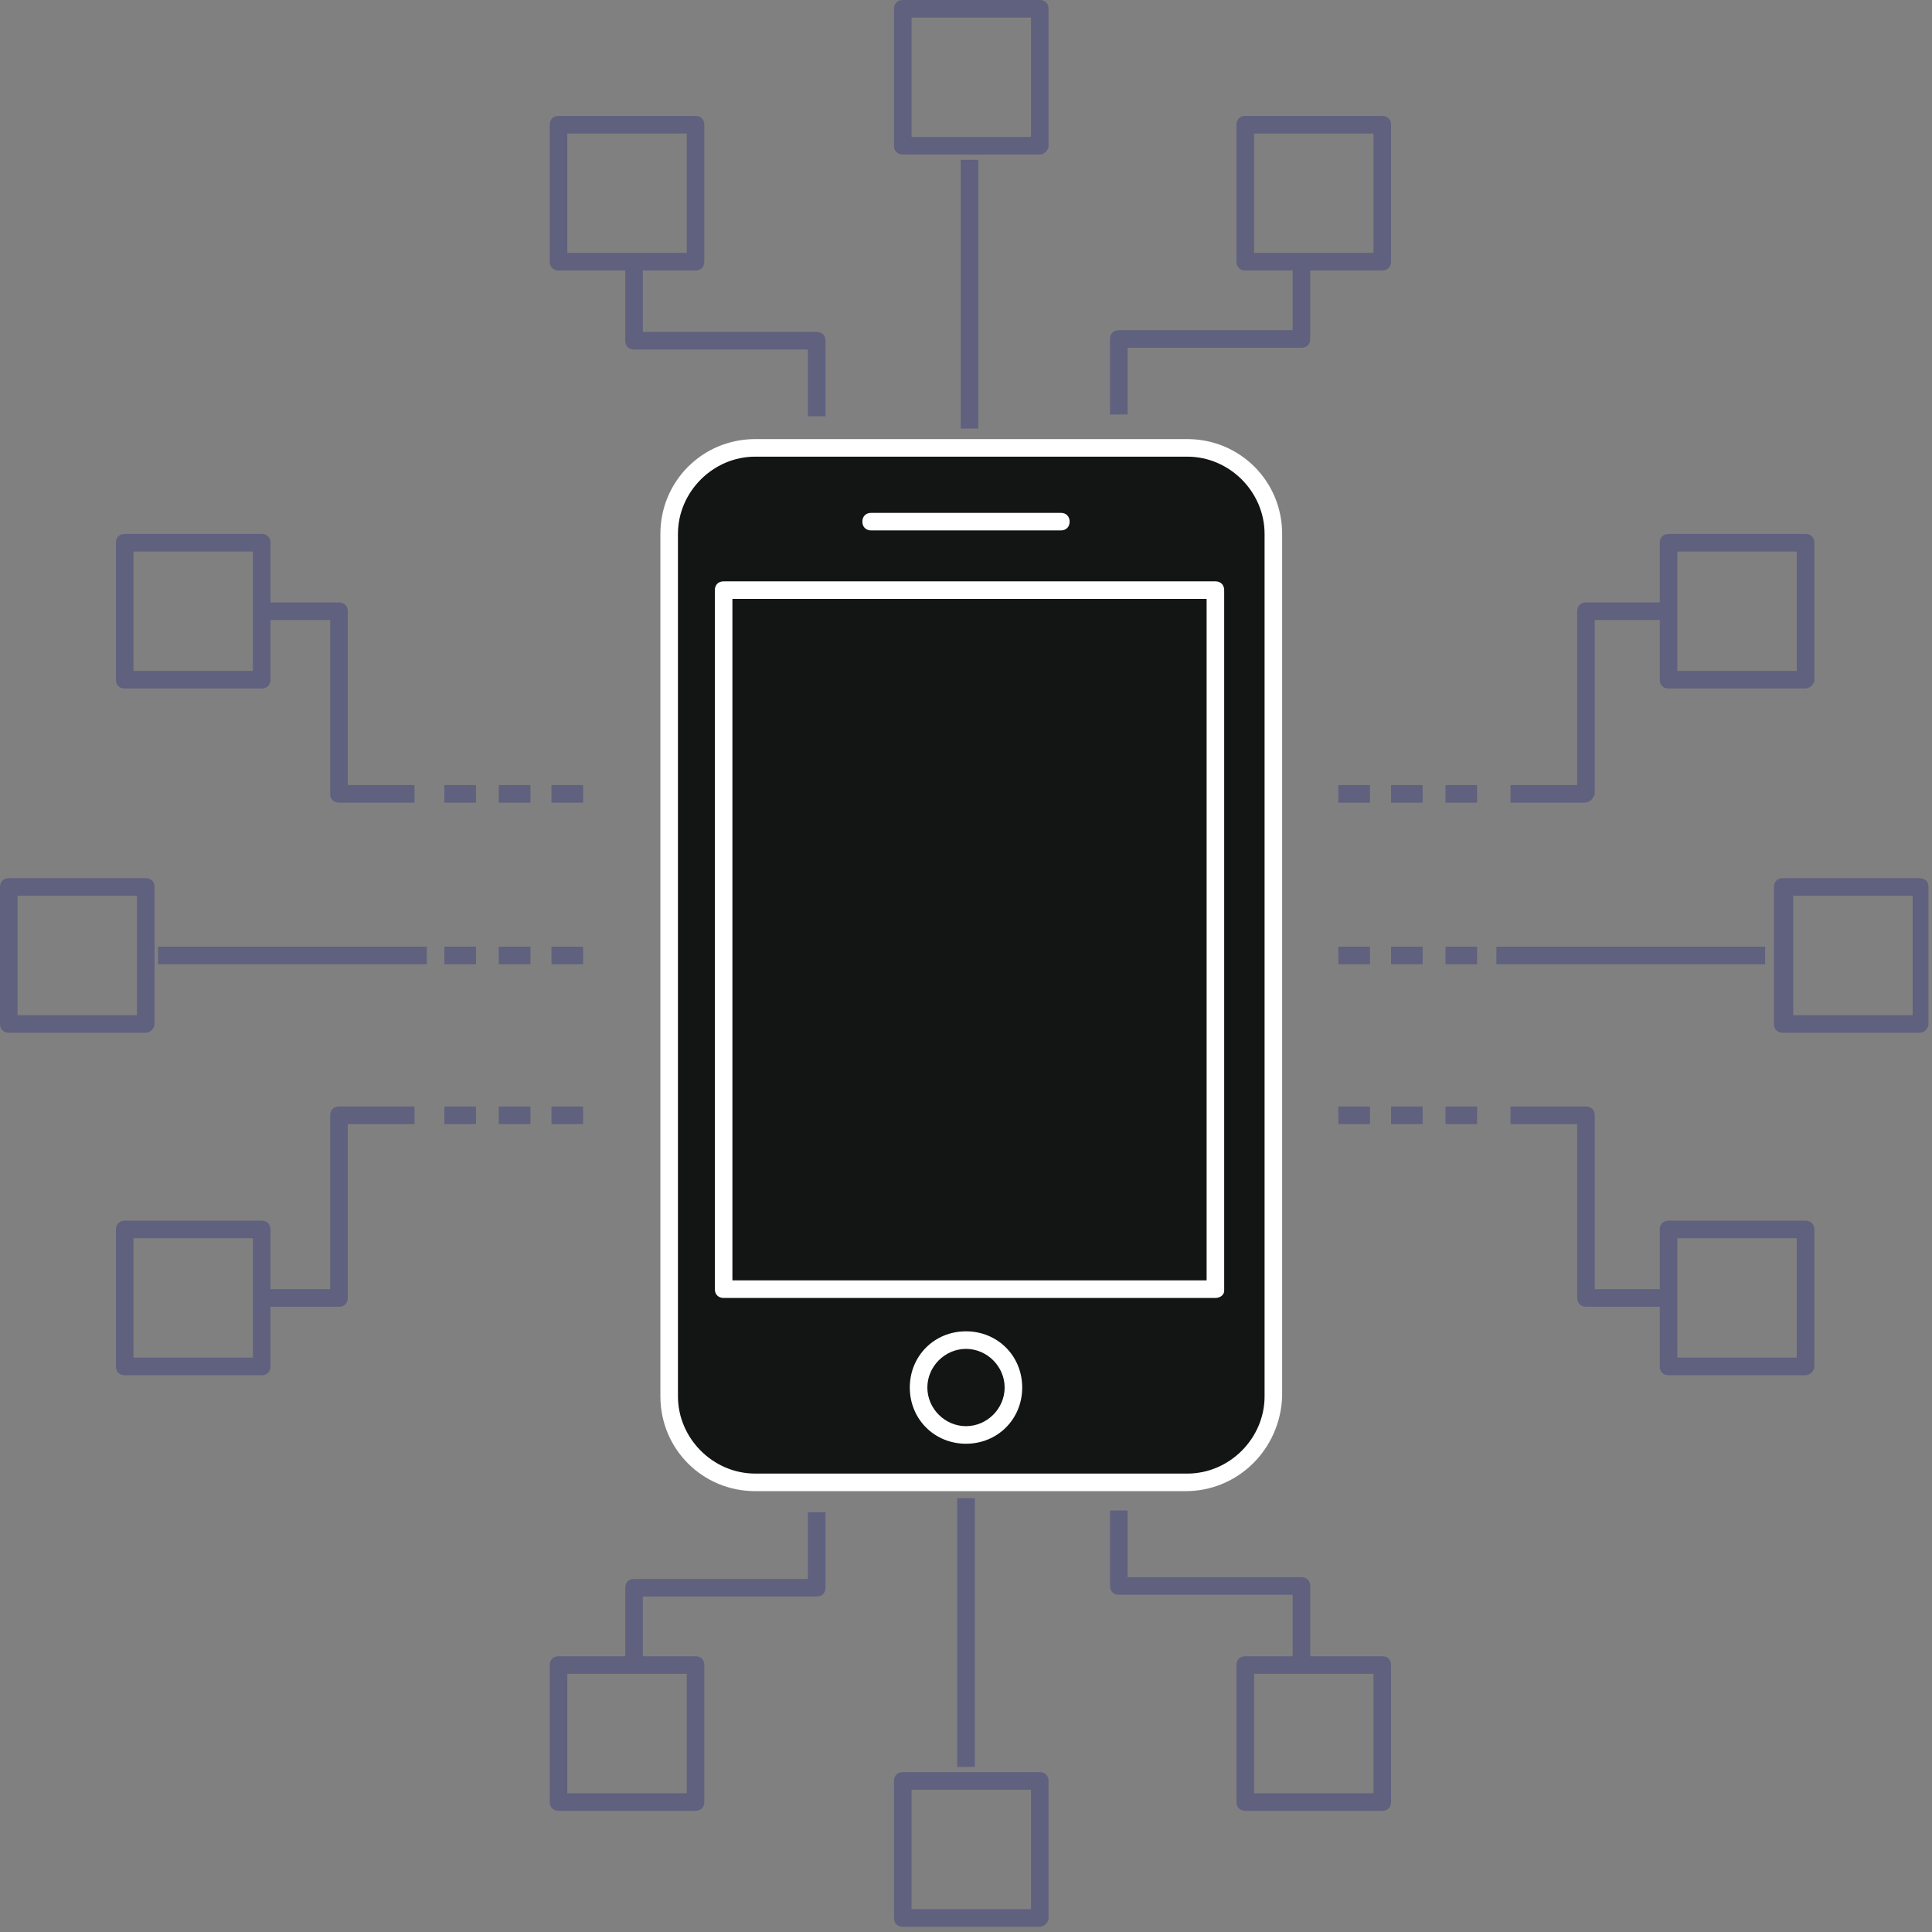<svg width="110" height="110" viewBox="0 0 110 110" fill="none" xmlns="http://www.w3.org/2000/svg">
<rect x="0" y="0" width="110" height="110" fill="#808080" stroke="none"/>
<g clip-path="url(#clip0_91_3883)">
<path d="M55.7 9.1H54.7V24.4H55.7V9.1Z" fill="#60607F"/>
<path d="M100.5 53.9H85.2V54.9H100.5V53.9Z" fill="#60607F"/>
<path d="M64.2 23.6H63.2V19.3C63.2 19 63.4 18.8 63.7 18.8H73.6V14.9H74.6V19.3C74.6 19.6 74.4 19.8 74.1 19.8H64.2V23.6Z" fill="#60607F"/>
<path d="M90.2 45.7H86V44.7H89.8V34.8C89.8 34.5 90 34.3 90.3 34.3H94.7V35.3H90.8V45.2C90.7 45.5 90.5 45.7 90.2 45.7Z" fill="#60607F"/>
<path d="M102.8 78.3H95C94.7 78.3 94.5 78.1 94.5 77.8V70C94.5 69.7 94.7 69.5 95 69.5H102.8C103.1 69.5 103.3 69.7 103.3 70V77.8C103.3 78.1 103 78.3 102.8 78.3ZM95.5 77.3H102.3V70.5H95.5V77.3Z" fill="#60607F"/>
<path d="M102.8 39.2H95C94.7 39.2 94.5 39 94.5 38.7V30.9C94.5 30.6 94.7 30.4 95 30.4H102.8C103.1 30.4 103.3 30.6 103.3 30.9V38.7C103.3 39 103 39.2 102.8 39.2ZM95.5 38.2H102.3V31.4H95.5V38.2Z" fill="#60607F"/>
<path d="M109.3 58.8H101.5C101.2 58.8 101 58.6 101 58.3V50.5C101 50.2 101.2 50 101.5 50H109.3C109.6 50 109.8 50.2 109.8 50.5V58.3C109.8 58.5 109.6 58.8 109.3 58.8ZM102.1 57.8H108.9V51H102.1V57.8Z" fill="#60607F"/>
<path d="M94.7 74.4H90.3C90 74.4 89.8 74.2 89.8 73.9V64H86V63H90.3C90.6 63 90.8 63.2 90.8 63.5V73.4H94.7V74.4Z" fill="#60607F"/>
<path d="M47 23.7H46V19.9H36.1C35.8 19.9 35.6 19.7 35.6 19.4V15H36.6V18.9H46.5C46.8 18.9 47 19.1 47 19.4V23.7Z" fill="#60607F"/>
<path d="M24.3 53.9H9V54.9H24.3V53.9Z" fill="#60607F"/>
<path d="M19.3 74.4H14.9V73.4H18.8V63.5C18.8 63.2 19 63 19.3 63H23.6V64H19.8V73.9C19.8 74.2 19.6 74.4 19.3 74.4Z" fill="#60607F"/>
<path d="M23.6 45.7H19.3C19 45.7 18.8 45.5 18.8 45.2V35.3H14.9V34.3H19.3C19.6 34.3 19.8 34.5 19.8 34.8V44.7H23.6V45.7Z" fill="#60607F"/>
<path d="M55.5 85.3H54.5V100.6H55.5V85.3Z" fill="#60607F"/>
<path d="M36.6 94.8H35.6V90.4C35.6 90.1 35.8 89.9 36.1 89.9H46V86.1H47V90.4C47 90.7 46.8 90.9 46.5 90.9H36.6V94.8Z" fill="#60607F"/>
<path d="M74.6 94.7H73.6V90.8H63.7C63.4 90.8 63.2 90.6 63.2 90.3V86H64.2V89.8H74.1C74.4 89.8 74.6 90 74.6 90.3V94.7Z" fill="#60607F"/>
<path d="M27.1 53.9H25.3V54.9H27.1V53.9Z" fill="#60607F"/>
<path d="M30.2 53.9H28.4V54.9H30.2V53.9Z" fill="#60607F"/>
<path d="M33.2 53.9H31.4V54.9H33.2V53.9Z" fill="#60607F"/>
<path d="M27.1 44.7H25.3V45.7H27.1V44.7Z" fill="#60607F"/>
<path d="M30.2 44.7H28.4V45.7H30.2V44.7Z" fill="#60607F"/>
<path d="M33.2 44.7H31.4V45.7H33.2V44.7Z" fill="#60607F"/>
<path d="M27.1 63H25.3V64H27.1V63Z" fill="#60607F"/>
<path d="M30.2 63H28.4V64H30.2V63Z" fill="#60607F"/>
<path d="M33.2 63H31.4V64H33.2V63Z" fill="#60607F"/>
<path d="M78 53.9H76.2V54.9H78V53.9Z" fill="#60607F"/>
<path d="M81 53.9H79.2V54.9H81V53.9Z" fill="#60607F"/>
<path d="M84.1 53.9H82.3V54.9H84.1V53.9Z" fill="#60607F"/>
<path d="M78 44.7H76.2V45.7H78V44.7Z" fill="#60607F"/>
<path d="M81 44.7H79.2V45.7H81V44.7Z" fill="#60607F"/>
<path d="M84.1 44.7H82.3V45.7H84.1V44.7Z" fill="#60607F"/>
<path d="M78 63H76.2V64H78V63Z" fill="#60607F"/>
<path d="M81 63H79.2V64H81V63Z" fill="#60607F"/>
<path d="M84.1 63H82.3V64H84.1V63Z" fill="#60607F"/>
<path d="M55.5 82.3H54.5V84.1H55.5V82.3Z" fill="#60607F"/>
<path d="M55.5 79.2H54.5V81H55.5V79.2Z" fill="#60607F"/>
<path d="M55.5 76.2H54.5V78H55.5V76.2Z" fill="#60607F"/>
<path d="M47 82.3H46V84.1H47V82.3Z" fill="#60607F"/>
<path d="M47 79.2H46V81H47V79.2Z" fill="#60607F"/>
<path d="M47 76.2H46V78H47V76.2Z" fill="#60607F"/>
<path d="M64.5 82.3H63.5V84.1H64.5V82.3Z" fill="#60607F"/>
<path d="M64.5 79.2H63.5V81H64.5V79.2Z" fill="#60607F"/>
<path d="M64.5 76.2H63.5V78H64.5V76.2Z" fill="#60607F"/>
<path d="M55.8 31.6H54.8V33.4H55.8V31.6Z" fill="#60607F"/>
<path d="M55.8 28.5H54.8V30.3H55.8V28.5Z" fill="#60607F"/>
<path d="M55.8 25.5H54.8V27.3H55.8V25.5Z" fill="#60607F"/>
<path d="M47 31.6H46V33.4H47V31.6Z" fill="#60607F"/>
<path d="M47 28.5H46V30.3H47V28.5Z" fill="#60607F"/>
<path d="M47 25.5H46V27.3H47V25.5Z" fill="#60607F"/>
<path d="M64.2 31.6H63.2V33.4H64.2V31.6Z" fill="#60607F"/>
<path d="M64.2 28.5H63.2V30.3H64.2V28.5Z" fill="#60607F"/>
<path d="M64.2 25.5H63.2V27.3H64.2V25.5Z" fill="#60607F"/>
<path d="M14.9 39.2H7.1C6.8 39.2 6.6 39 6.6 38.7V30.9C6.6 30.6 6.8 30.4 7.1 30.4H14.9C15.2 30.4 15.4 30.6 15.4 30.9V38.7C15.4 39 15.2 39.2 14.9 39.2ZM7.6 38.2H14.4V31.4H7.6V38.2Z" fill="#60607F"/>
<path d="M14.9 78.3H7.1C6.8 78.3 6.6 78.1 6.6 77.8V70C6.6 69.7 6.8 69.5 7.1 69.5H14.9C15.2 69.5 15.4 69.7 15.4 70V77.8C15.4 78.1 15.2 78.3 14.9 78.3ZM7.6 77.3H14.4V70.5H7.6V77.3Z" fill="#60607F"/>
<path d="M8.3 58.8H0.5C0.2 58.8 0 58.6 0 58.3V50.5C0 50.2 0.2 50 0.5 50H8.3C8.6 50 8.8 50.2 8.8 50.5V58.3C8.8 58.5 8.6 58.8 8.3 58.8ZM1 57.8H7.8V51H1V57.8Z" fill="#60607F"/>
<path d="M78.7 15.4H70.9C70.6 15.4 70.4 15.2 70.4 14.9V7.1C70.4 6.8 70.6 6.6 70.9 6.6H78.7C79 6.6 79.2 6.8 79.2 7.1V14.9C79.2 15.2 79 15.4 78.7 15.4ZM71.4 14.4H78.2V7.6H71.4V14.4Z" fill="#60607F"/>
<path d="M39.6 15.4H31.8C31.5 15.4 31.3 15.2 31.3 14.9V7.1C31.3 6.8 31.5 6.6 31.8 6.6H39.6C39.9 6.6 40.1 6.8 40.1 7.1V14.9C40.1 15.2 39.9 15.4 39.6 15.4ZM32.3 14.4H39.1V7.6H32.3V14.4Z" fill="#60607F"/>
<path d="M59.2 8.8H51.4C51.1 8.8 50.9 8.6 50.9 8.3V0.5C50.9 0.2 51.1 0 51.4 0H59.2C59.5 0 59.7 0.2 59.7 0.5V8.3C59.7 8.6 59.4 8.8 59.2 8.8ZM51.9 7.8H58.7V1H51.9V7.8Z" fill="#60607F"/>
<path d="M39.6 103.1H31.8C31.5 103.1 31.3 102.9 31.3 102.6V94.8C31.3 94.5 31.5 94.3 31.8 94.3H39.6C39.9 94.3 40.1 94.5 40.1 94.8V102.6C40.1 102.9 39.9 103.1 39.6 103.1ZM32.3 102.1H39.1V95.3H32.3V102.1Z" fill="#60607F"/>
<path d="M78.7 103.1H70.9C70.6 103.1 70.4 102.9 70.4 102.6V94.8C70.4 94.5 70.6 94.3 70.9 94.3H78.7C79 94.3 79.2 94.5 79.2 94.8V102.6C79.2 102.9 79 103.1 78.7 103.1ZM71.4 102.1H78.2V95.3H71.4V102.1Z" fill="#60607F"/>
<path d="M59.2 109.7H51.4C51.1 109.7 50.9 109.5 50.9 109.2V101.4C50.9 101.1 51.1 100.9 51.4 100.9H59.2C59.5 100.9 59.7 101.1 59.7 101.4V109.2C59.7 109.5 59.4 109.7 59.2 109.7ZM51.9 108.7H58.7V101.9H51.9V108.7Z" fill="#60607F"/>
<path d="M67.5 84.4H43C40.3 84.4 38.1 82.2 38.1 79.5V30.4C38.1 27.7 40.3 25.5 43 25.5H67.6C70.3 25.5 72.5 27.7 72.5 30.4V79.5C72.4 82.2 70.2 84.4 67.5 84.4Z" fill="#131515"/>
<path d="M67.5 84.9H43C40 84.9 37.6 82.5 37.6 79.5V30.4C37.6 27.4 40 25 43 25H67.6C70.6 25 73 27.4 73 30.4V79.5C72.9 82.5 70.5 84.9 67.5 84.9ZM43 26C40.6 26 38.6 28 38.6 30.4V79.5C38.6 81.9 40.6 83.9 43 83.9H67.6C70 83.9 72 81.9 72 79.5V30.4C72 28 70 26 67.6 26H43Z" fill="white"/>
<path d="M69.2 33.6H41.2V73.5H69.2V33.6Z" fill="#131515"/>
<path d="M69.2 73.9H41.2C40.9 73.9 40.7 73.7 40.7 73.4V33.6C40.7 33.3 40.9 33.1 41.2 33.1H69.2C69.5 33.1 69.7 33.3 69.7 33.6V73.5C69.7 73.7 69.5 73.9 69.2 73.9ZM41.7 72.9H68.7V34.1H41.7V72.9Z" fill="white"/>
<path d="M60.4 30.2H49.6C49.3 30.2 49.1 30 49.1 29.7C49.1 29.4 49.3 29.2 49.6 29.2H60.4C60.7 29.2 60.9 29.4 60.9 29.7C60.9 30 60.7 30.2 60.4 30.2Z" fill="white"/>
<path d="M55 81.7C56.491 81.7 57.7 80.491 57.7 79C57.7 77.509 56.491 76.3 55 76.3C53.509 76.3 52.3 77.509 52.3 79C52.3 80.491 53.509 81.7 55 81.7Z" fill="#131515"/>
<path d="M55 82.2C53.2 82.2 51.8 80.8 51.8 79C51.8 77.2 53.2 75.8 55 75.8C56.8 75.8 58.2 77.2 58.2 79C58.2 80.8 56.8 82.2 55 82.2ZM55 76.8C53.8 76.8 52.8 77.8 52.8 79C52.8 80.2 53.8 81.2 55 81.2C56.2 81.2 57.2 80.2 57.2 79C57.2 77.8 56.2 76.8 55 76.8Z" fill="white"/>
</g>
<defs>
<clipPath id="clip0_91_3883">
<rect width="109.8" height="109.7" fill="white"/>
</clipPath>
</defs>
</svg>
